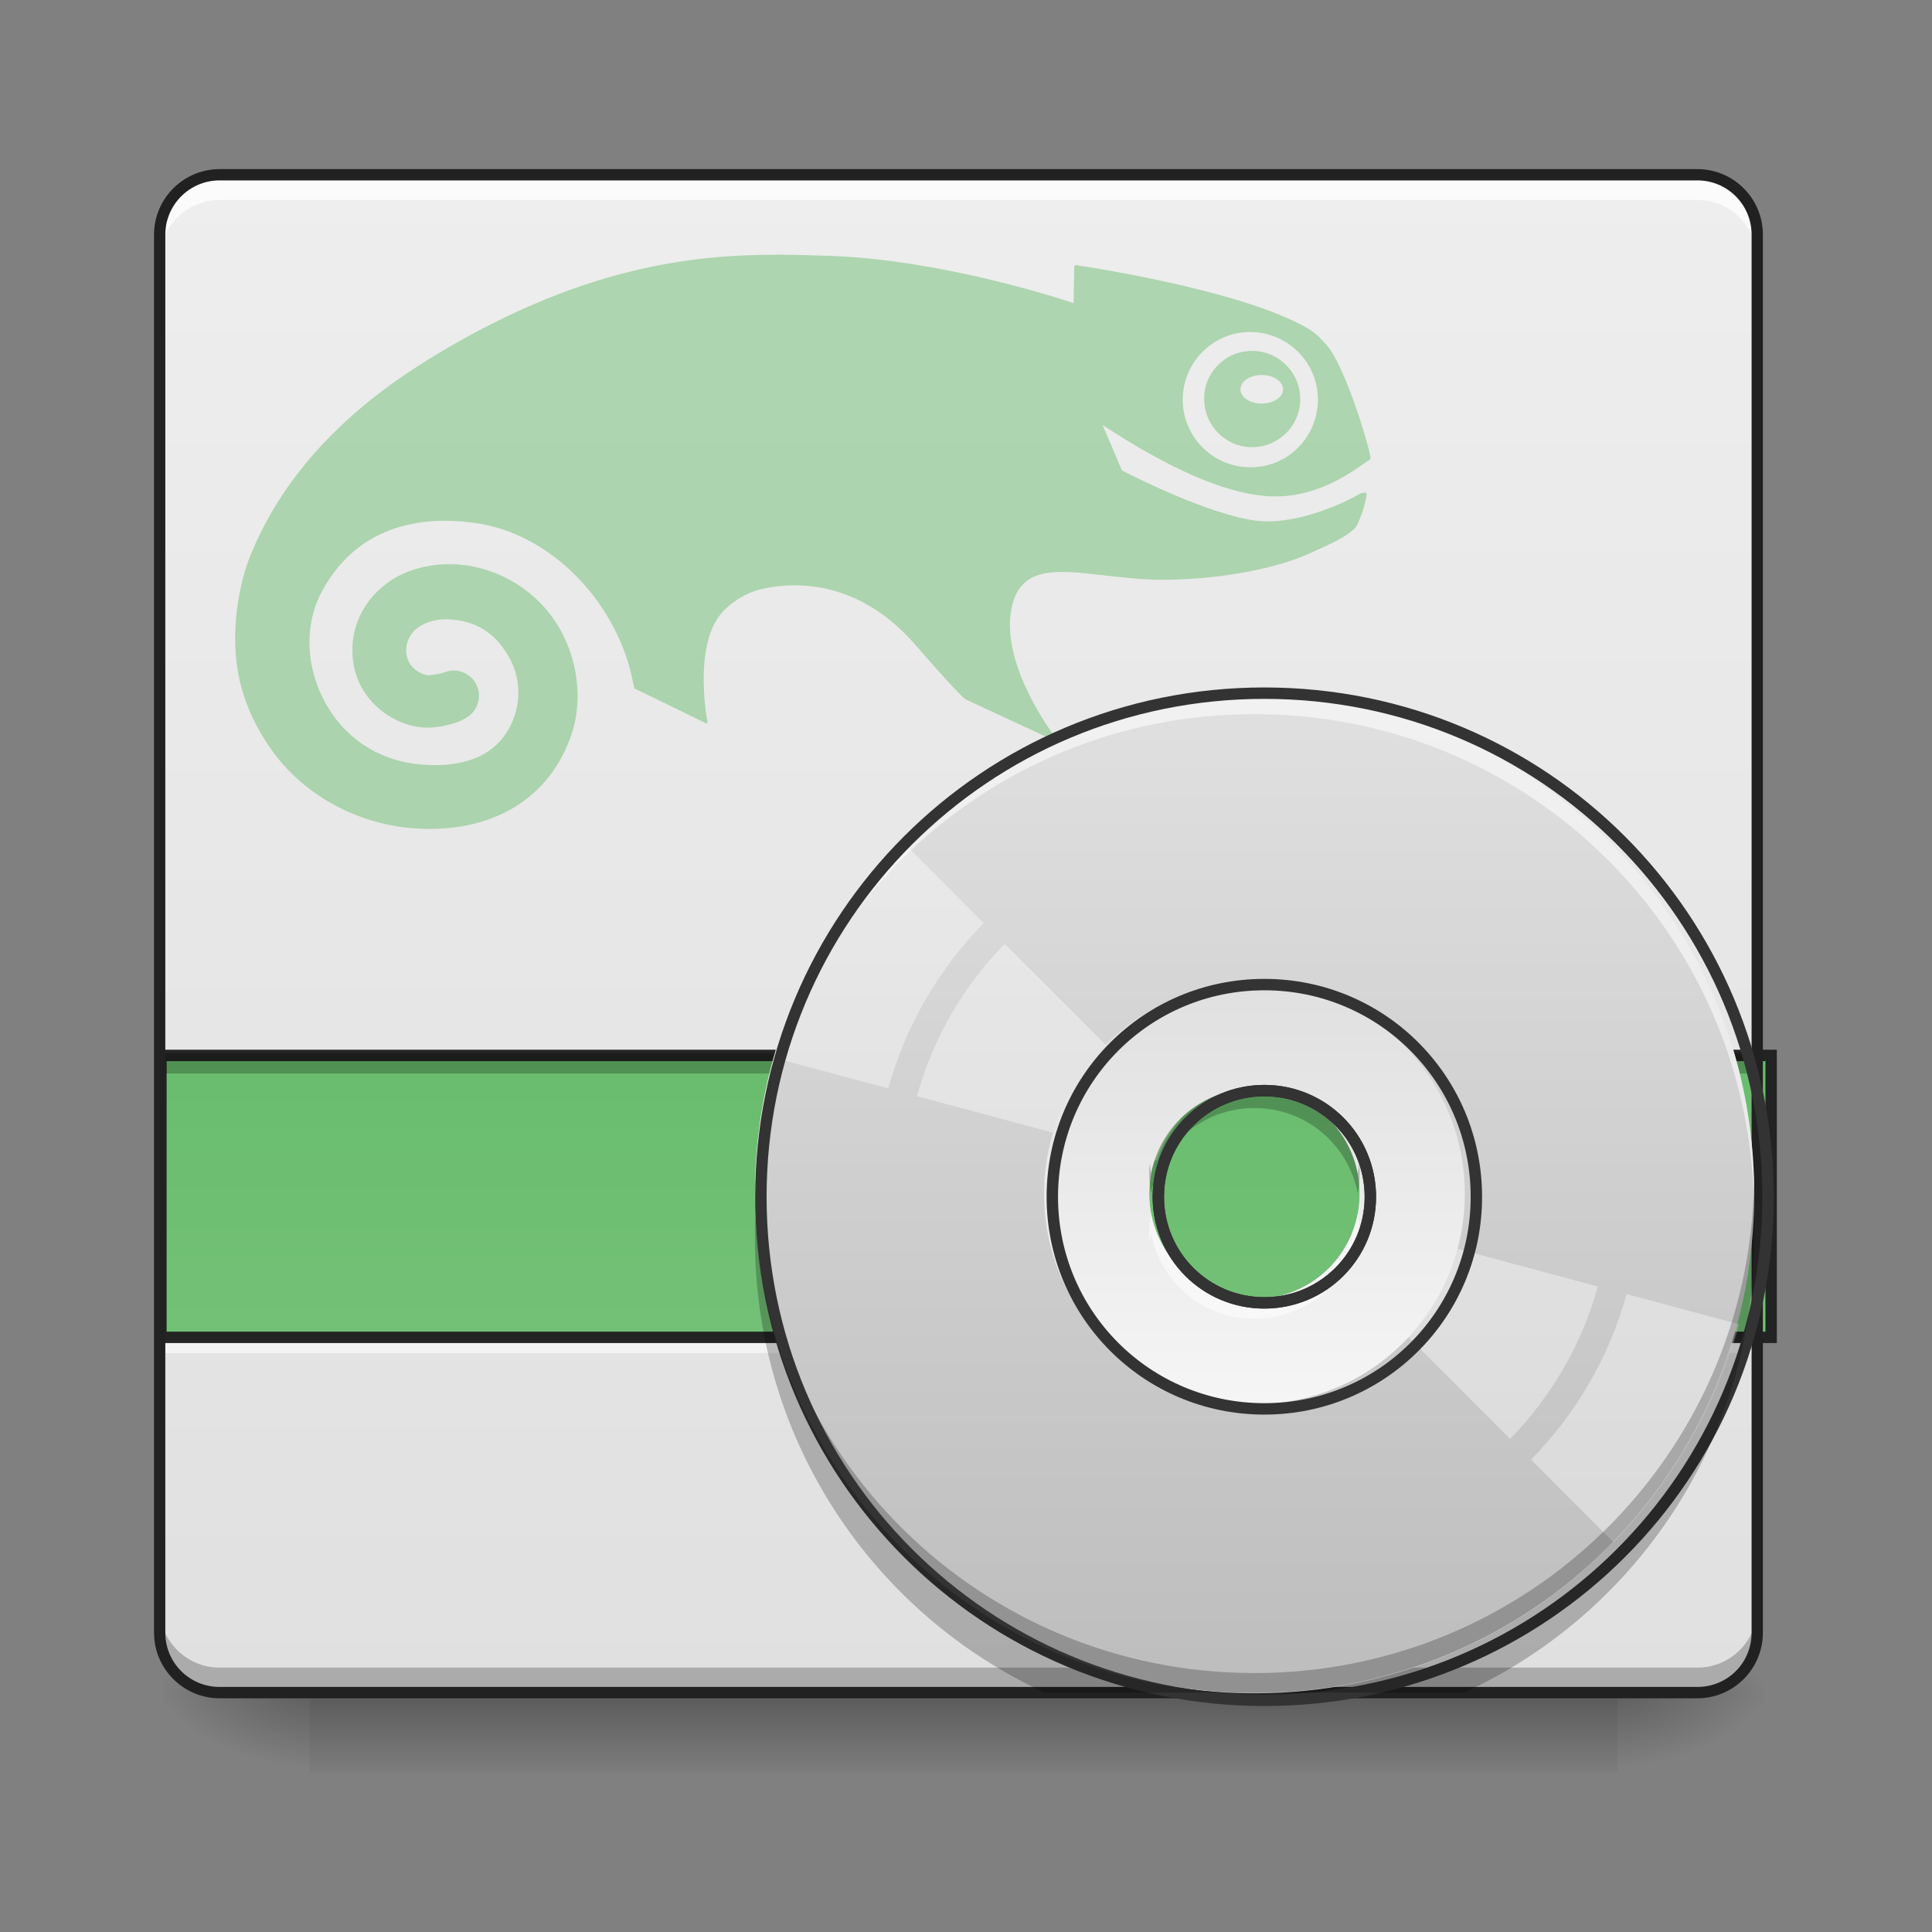 <?xml version="1.0" encoding="UTF-8"?>
<svg xmlns="http://www.w3.org/2000/svg" xmlns:xlink="http://www.w3.org/1999/xlink" width="32px" height="32px" viewBox="0 0 32 32" version="1.1">
<rect x="0" y="0" width="32" height="32" fill="#808080" stroke="none"/>
<defs>
<linearGradient id="linear0" gradientUnits="userSpaceOnUse" x1="254" y1="233.5" x2="254" y2="254.667" gradientTransform="matrix(0.063,0,0,0.063,-0,13.439)">
<stop offset="0" style="stop-color:rgb(0%,0%,0%);stop-opacity:0.275;"/>
<stop offset="1" style="stop-color:rgb(0%,0%,0%);stop-opacity:0;"/>
</linearGradient>
<radialGradient id="radial0" gradientUnits="userSpaceOnUse" cx="450.909" cy="189.579" fx="450.909" fy="189.579" r="21.167" gradientTransform="matrix(0,-0.078,-0.141,-0,53.123,63.595)">
<stop offset="0" style="stop-color:rgb(0%,0%,0%);stop-opacity:0.314;"/>
<stop offset="0.222" style="stop-color:rgb(0%,0%,0%);stop-opacity:0.275;"/>
<stop offset="1" style="stop-color:rgb(0%,0%,0%);stop-opacity:0;"/>
</radialGradient>
<radialGradient id="radial1" gradientUnits="userSpaceOnUse" cx="450.909" cy="189.579" fx="450.909" fy="189.579" r="21.167" gradientTransform="matrix(-0,0.078,0.141,0,-21.205,-7.527)">
<stop offset="0" style="stop-color:rgb(0%,0%,0%);stop-opacity:0.314;"/>
<stop offset="0.222" style="stop-color:rgb(0%,0%,0%);stop-opacity:0.275;"/>
<stop offset="1" style="stop-color:rgb(0%,0%,0%);stop-opacity:0;"/>
</radialGradient>
<radialGradient id="radial2" gradientUnits="userSpaceOnUse" cx="450.909" cy="189.579" fx="450.909" fy="189.579" r="21.167" gradientTransform="matrix(-0,-0.078,0.141,-0,-21.205,63.595)">
<stop offset="0" style="stop-color:rgb(0%,0%,0%);stop-opacity:0.314;"/>
<stop offset="0.222" style="stop-color:rgb(0%,0%,0%);stop-opacity:0.275;"/>
<stop offset="1" style="stop-color:rgb(0%,0%,0%);stop-opacity:0;"/>
</radialGradient>
<radialGradient id="radial3" gradientUnits="userSpaceOnUse" cx="450.909" cy="189.579" fx="450.909" fy="189.579" r="21.167" gradientTransform="matrix(0,0.078,-0.141,0,53.123,-7.527)">
<stop offset="0" style="stop-color:rgb(0%,0%,0%);stop-opacity:0.314;"/>
<stop offset="0.222" style="stop-color:rgb(0%,0%,0%);stop-opacity:0.275;"/>
<stop offset="1" style="stop-color:rgb(0%,0%,0%);stop-opacity:0;"/>
</radialGradient>
<linearGradient id="linear1" gradientUnits="userSpaceOnUse" x1="254" y1="233.5" x2="254" y2="-168.667" gradientTransform="matrix(0.041,0,0,0.041,-3.287,8.871)">
<stop offset="0" style="stop-color:rgb(40%,73.333%,41.569%);stop-opacity:1;"/>
<stop offset="1" style="stop-color:rgb(50.588%,78.039%,51.765%);stop-opacity:1;"/>
</linearGradient>
<linearGradient id="linear2" gradientUnits="userSpaceOnUse" x1="169.333" y1="233.5" x2="169.333" y2="-168.667" gradientTransform="matrix(0.063,0,0,0.063,0,13.439)">
<stop offset="0" style="stop-color:rgb(87.843%,87.843%,87.843%);stop-opacity:1;"/>
<stop offset="1" style="stop-color:rgb(93.333%,93.333%,93.333%);stop-opacity:1;"/>
</linearGradient>
<linearGradient id="linear3" gradientUnits="userSpaceOnUse" x1="190.5" y1="36.952" x2="190.5" y2="281.881" gradientTransform="matrix(1,0,0,0.778,0,14.259)">
<stop offset="0" style="stop-color:rgb(40%,73.333%,41.569%);stop-opacity:1;"/>
<stop offset="1" style="stop-color:rgb(50.588%,78.039%,51.765%);stop-opacity:1;"/>
</linearGradient>
<linearGradient id="linear4" gradientUnits="userSpaceOnUse" x1="254" y1="-168.667" x2="254" y2="233.5" gradientTransform="matrix(0.041,0,0,0.041,10.325,18.437)">
<stop offset="0" style="stop-color:rgb(87.843%,87.843%,87.843%);stop-opacity:1;"/>
<stop offset="1" style="stop-color:rgb(74.118%,74.118%,74.118%);stop-opacity:1;"/>
</linearGradient>
<linearGradient id="linear5" gradientUnits="userSpaceOnUse" x1="254" y1="117.083" x2="254" y2="-52.25" gradientTransform="matrix(0.041,0,0,0.041,10.325,18.437)">
<stop offset="0" style="stop-color:rgb(96.078%,96.078%,96.078%);stop-opacity:1;"/>
<stop offset="1" style="stop-color:rgb(87.843%,87.843%,87.843%);stop-opacity:1;"/>
</linearGradient>
</defs>
<g id="surface1">
<path style=" stroke:none;fill-rule:nonzero;fill:url(#linear0);" d="M 5.125 28.035 L 26.793 28.035 L 26.793 29.355 L 5.125 29.355 Z M 5.125 28.035 "/>
<path style=" stroke:none;fill-rule:nonzero;fill:url(#radial0);" d="M 26.793 28.035 L 29.438 28.035 L 29.438 26.711 L 26.793 26.711 Z M 26.793 28.035 "/>
<path style=" stroke:none;fill-rule:nonzero;fill:url(#radial1);" d="M 5.125 28.035 L 2.48 28.035 L 2.48 29.355 L 5.125 29.355 Z M 5.125 28.035 "/>
<path style=" stroke:none;fill-rule:nonzero;fill:url(#radial2);" d="M 5.125 28.035 L 2.48 28.035 L 2.48 26.711 L 5.125 26.711 Z M 5.125 28.035 "/>
<path style=" stroke:none;fill-rule:nonzero;fill:url(#radial3);" d="M 26.793 28.035 L 29.438 28.035 L 29.438 29.355 L 26.793 29.355 Z M 26.793 28.035 "/>
<path style=" stroke:none;fill-rule:nonzero;fill:url(#linear1);" d="M 4.109 4.641 C 3.371 4.645 4.137 5.285 3.637 6.211 C 3.266 6.465 2.938 6.668 2.645 6.832 L 2.645 14.164 C 2.66 14.168 2.676 14.176 2.688 14.18 C 4.223 14.5 5.789 14.777 7.363 14.633 C 9.098 14.504 10.891 14.113 12.332 13.098 C 12.664 12.758 13.023 11.477 12.203 12.156 C 10.988 12.762 9.547 13.098 8.234 12.578 C 7.145 12.227 6.07 11.777 5.074 11.227 C 4.387 10.844 4.172 10.41 4.387 10.086 C 4.629 9.641 7.898 11.945 9.836 12.062 C 10.957 12.082 12.711 11.492 12.875 10.863 C 13.363 8.168 10.547 6.52 8.879 5.832 C 7.402 5.266 5.875 4.68 4.277 4.652 C 4.215 4.645 4.156 4.641 4.109 4.641 Z M 9.188 6.918 C 10.504 6.93 11.555 8.363 11.141 9.625 C 10.812 10.914 9.156 11.582 8.035 10.859 C 6.875 10.23 6.625 8.477 7.586 7.562 C 7.98 7.145 8.551 6.91 9.125 6.918 C 9.145 6.918 9.164 6.918 9.188 6.918 Z M 9.137 7.539 C 9.117 7.539 9.102 7.539 9.086 7.543 C 7.984 7.504 7.227 8.891 7.859 9.797 C 8.41 10.789 10.035 10.684 10.453 9.633 C 10.91 8.691 10.168 7.539 9.137 7.539 Z M 9.348 8.281 C 9.367 8.281 9.383 8.281 9.402 8.281 C 10.332 8.359 10.098 9.406 9.27 9.148 C 8.52 8.801 8.801 8.281 9.348 8.281 Z M 9.348 8.281 "/>
<path style=" stroke:none;fill-rule:nonzero;fill:url(#linear2);" d="M 3.637 2.895 L 28.113 2.895 C 28.664 2.895 29.105 3.34 29.105 3.887 L 29.105 27.043 C 29.105 27.59 28.664 28.035 28.113 28.035 L 3.637 28.035 C 3.09 28.035 2.645 27.59 2.645 27.043 L 2.645 3.887 C 2.645 3.34 3.09 2.895 3.637 2.895 Z M 3.637 2.895 "/>
<path style=" stroke:none;fill-rule:nonzero;fill:rgb(100%,100%,100%);fill-opacity:0.588;" d="M 2.645 22.082 L 2.645 22.41 L 29.105 22.41 L 29.105 22.082 Z M 2.645 22.082 "/>
<path style="fill-rule:nonzero;fill:url(#linear3);stroke-width:3;stroke-linecap:butt;stroke-linejoin:miter;stroke:rgb(12.941%,12.941%,12.941%);stroke-opacity:0.98;stroke-miterlimit:4;" d="M 42.308 64.161 L 465.643 64.161 L 465.643 138.279 L 42.308 138.279 Z M 42.308 64.161 " transform="matrix(0.063,0,0,0.063,0,13.439)"/>
<path style=" stroke:none;fill-rule:nonzero;fill:rgb(0%,0%,0%);fill-opacity:0.235;" d="M 2.645 17.449 L 2.645 17.781 L 29.105 17.781 L 29.105 17.449 Z M 2.645 17.449 "/>
<path style=" stroke:none;fill-rule:nonzero;fill:rgb(0%,0%,0%);fill-opacity:0.235;" d="M 2.645 26.629 L 2.645 26.957 C 2.645 27.508 3.09 27.953 3.637 27.953 L 28.113 27.953 C 28.664 27.953 29.105 27.508 29.105 26.957 L 29.105 26.629 C 29.105 27.18 28.664 27.621 28.113 27.621 L 3.637 27.621 C 3.09 27.621 2.645 27.18 2.645 26.629 Z M 2.645 26.629 "/>
<path style=" stroke:none;fill-rule:nonzero;fill:rgb(100%,100%,100%);fill-opacity:0.784;" d="M 3.637 2.98 C 3.09 2.98 2.645 3.426 2.645 3.973 L 2.645 4.305 C 2.645 3.754 3.09 3.312 3.637 3.312 L 28.113 3.312 C 28.664 3.312 29.105 3.754 29.105 4.305 L 29.105 3.973 C 29.105 3.426 28.664 2.98 28.113 2.98 Z M 3.637 2.98 "/>
<path style=" stroke:none;fill-rule:nonzero;fill:rgb(40%,73.333%,41.569%);fill-opacity:0.471;" d="M 12.898 4.219 C 11.453 4.215 9.578 4.426 7.109 5.945 L 7.023 6 C 5.621 6.875 4.652 7.953 4.145 9.207 C 3.984 9.602 3.773 10.492 3.984 11.328 C 4.074 11.695 4.246 12.062 4.477 12.391 C 4.992 13.137 5.863 13.629 6.797 13.715 C 8.121 13.832 9.121 13.238 9.477 12.129 C 9.723 11.359 9.477 10.234 8.539 9.66 C 7.777 9.195 6.953 9.301 6.477 9.613 C 6.066 9.887 5.832 10.312 5.836 10.781 C 5.844 11.609 6.559 12.051 7.07 12.051 C 7.223 12.051 7.371 12.027 7.539 11.973 C 7.602 11.953 7.656 11.93 7.719 11.891 L 7.738 11.879 L 7.75 11.871 L 7.746 11.875 C 7.863 11.797 7.934 11.664 7.934 11.527 C 7.934 11.488 7.93 11.449 7.918 11.41 C 7.859 11.203 7.652 11.074 7.438 11.113 L 7.406 11.121 L 7.367 11.133 L 7.309 11.152 C 7.191 11.18 7.102 11.184 7.086 11.184 C 7.023 11.18 6.727 11.09 6.727 10.766 L 6.727 10.762 C 6.73 10.645 6.777 10.562 6.805 10.516 C 6.895 10.371 7.148 10.23 7.484 10.262 C 7.934 10.297 8.254 10.527 8.469 10.957 C 8.664 11.359 8.613 11.852 8.332 12.215 C 8.059 12.574 7.562 12.727 6.906 12.656 C 6.242 12.582 5.684 12.203 5.371 11.609 C 5.062 11.027 5.043 10.34 5.324 9.809 C 5.996 8.543 7.262 8.559 7.957 8.676 C 8.984 8.855 9.918 9.68 10.336 10.773 C 10.402 10.949 10.438 11.086 10.465 11.211 L 10.508 11.402 L 11.672 11.969 L 11.688 11.98 L 11.715 11.977 L 11.719 11.945 C 11.715 11.918 11.695 11.895 11.668 11.57 C 11.648 11.281 11.602 10.492 12 10.102 C 12.152 9.945 12.391 9.812 12.574 9.766 C 13.336 9.582 14.324 9.711 15.168 10.688 C 15.605 11.191 15.82 11.422 15.926 11.523 L 15.961 11.559 L 16.008 11.59 C 16.043 11.609 17.457 12.262 17.457 12.262 L 17.488 12.254 L 17.488 12.223 C 17.48 12.215 16.59 11.066 16.746 10.121 C 16.871 9.367 17.473 9.434 18.301 9.531 C 18.57 9.562 18.879 9.598 19.199 9.602 C 20.09 9.609 21.047 9.445 21.641 9.188 C 22.02 9.02 22.266 8.91 22.418 8.77 C 22.473 8.727 22.504 8.648 22.531 8.57 L 22.551 8.52 C 22.578 8.453 22.613 8.32 22.629 8.242 C 22.637 8.211 22.641 8.176 22.617 8.156 L 22.535 8.172 C 22.273 8.328 21.625 8.625 21.02 8.637 C 20.266 8.652 18.75 7.879 18.594 7.797 L 18.578 7.781 C 18.539 7.691 18.312 7.152 18.262 7.039 C 19.355 7.758 20.262 8.156 20.953 8.215 C 21.727 8.285 22.328 7.863 22.582 7.684 C 22.633 7.648 22.672 7.621 22.688 7.617 L 22.703 7.59 C 22.66 7.32 22.258 6.008 21.953 5.691 C 21.871 5.605 21.801 5.52 21.664 5.441 C 20.562 4.797 17.945 4.41 17.82 4.391 L 17.801 4.398 L 17.793 4.418 C 17.793 4.418 17.781 4.961 17.781 5.02 C 17.512 4.93 15.57 4.301 13.746 4.238 C 13.48 4.23 13.199 4.219 12.898 4.219 Z M 20.746 5.5 C 21.367 5.523 21.852 6.043 21.828 6.66 C 21.816 6.961 21.691 7.234 21.473 7.441 C 21.254 7.645 20.973 7.75 20.672 7.738 C 20.055 7.719 19.57 7.199 19.59 6.582 C 19.602 6.281 19.727 6.004 19.945 5.801 C 20.16 5.598 20.449 5.488 20.746 5.5 Z M 20.766 5.812 C 20.555 5.805 20.352 5.879 20.195 6.027 C 20.043 6.168 19.949 6.367 19.945 6.578 C 19.93 7.02 20.273 7.391 20.711 7.406 C 20.926 7.414 21.129 7.336 21.285 7.191 C 21.438 7.047 21.531 6.848 21.535 6.637 C 21.551 6.199 21.207 5.828 20.766 5.812 Z M 20.898 6.211 C 21.082 6.211 21.23 6.305 21.25 6.426 C 21.25 6.43 21.25 6.434 21.25 6.438 C 21.25 6.441 21.25 6.445 21.25 6.449 C 21.25 6.453 21.25 6.457 21.25 6.461 C 21.242 6.586 21.086 6.684 20.898 6.684 C 20.707 6.684 20.555 6.586 20.547 6.461 C 20.543 6.457 20.543 6.453 20.543 6.449 C 20.543 6.445 20.543 6.441 20.547 6.438 C 20.555 6.312 20.707 6.211 20.898 6.211 Z M 20.898 6.211 "/>
<path style=" stroke:none;fill-rule:nonzero;fill:rgb(12.941%,12.941%,12.941%);fill-opacity:1;" d="M 3.637 2.801 C 3.039 2.801 2.551 3.289 2.551 3.887 L 2.551 27.043 C 2.551 27.641 3.039 28.129 3.637 28.129 L 28.113 28.129 C 28.715 28.129 29.199 27.641 29.199 27.043 L 29.199 3.887 C 29.199 3.289 28.715 2.801 28.113 2.801 Z M 3.637 2.988 L 28.113 2.988 C 28.613 2.988 29.012 3.391 29.012 3.887 L 29.012 27.043 C 29.012 27.543 28.613 27.941 28.113 27.941 L 3.637 27.941 C 3.141 27.941 2.738 27.543 2.738 27.043 L 2.738 3.887 C 2.738 3.391 3.141 2.988 3.637 2.988 Z M 3.637 2.988 "/>
<path style=" stroke:none;fill-rule:nonzero;fill:url(#linear4);" d="M 20.777 11.496 C 16.195 11.496 12.504 15.188 12.504 19.773 C 12.504 24.355 16.195 28.047 20.777 28.047 C 25.363 28.047 29.055 24.355 29.055 19.773 C 29.055 15.188 25.363 11.496 20.777 11.496 Z M 20.777 18.027 C 21.742 18.027 22.52 18.805 22.52 19.773 C 22.52 20.738 21.742 21.516 20.777 21.516 C 19.812 21.516 19.035 20.738 19.035 19.773 C 19.035 18.805 19.812 18.027 20.777 18.027 Z M 20.777 18.027 "/>
<path style=" stroke:none;fill-rule:nonzero;fill:rgb(100%,100%,100%);fill-opacity:0.392;" d="M 14.93 13.922 C 14.449 14.41 14.02 14.973 13.66 15.594 C 13.301 16.219 13.031 16.867 12.848 17.527 L 14.711 18.027 C 15.004 16.98 15.555 16.043 16.293 15.289 Z M 16.641 15.633 C 15.961 16.328 15.453 17.191 15.188 18.156 L 19.16 19.223 C 19.199 19.098 19.25 18.977 19.32 18.859 C 19.387 18.746 19.465 18.641 19.551 18.543 Z M 16.641 15.633 "/>
<path style=" stroke:none;fill-rule:nonzero;fill:rgb(100%,100%,100%);fill-opacity:0.392;" d="M 22.492 20.242 C 22.453 20.363 22.402 20.484 22.336 20.602 C 22.266 20.719 22.188 20.824 22.102 20.918 L 25.012 23.832 C 25.691 23.137 26.199 22.273 26.465 21.309 Z M 26.941 21.434 C 26.652 22.484 26.098 23.422 25.359 24.176 L 26.723 25.543 C 27.203 25.051 27.633 24.492 27.992 23.867 C 28.352 23.246 28.621 22.594 28.805 21.934 Z M 26.941 21.434 "/>
<path style=" stroke:none;fill-rule:nonzero;fill:url(#linear5);" d="M 20.777 16.285 C 18.848 16.285 17.293 17.84 17.293 19.773 C 17.293 21.703 18.848 23.258 20.777 23.258 C 22.707 23.258 24.262 21.703 24.262 19.773 C 24.262 17.84 22.707 16.285 20.777 16.285 Z M 20.777 18.027 C 21.742 18.027 22.52 18.805 22.52 19.773 C 22.52 20.738 21.742 21.516 20.777 21.516 C 19.812 21.516 19.035 20.738 19.035 19.773 C 19.035 18.805 19.812 18.027 20.777 18.027 Z M 20.777 18.027 "/>
<path style=" stroke:none;fill-rule:nonzero;fill:rgb(99.216%,99.216%,99.216%);fill-opacity:0.588;" d="M 20.777 11.496 C 16.195 11.496 12.504 15.188 12.504 19.773 C 12.504 19.824 12.504 19.875 12.504 19.93 C 12.598 15.426 16.25 11.828 20.777 11.828 C 25.305 11.828 28.961 15.426 29.051 19.93 C 29.055 19.875 29.055 19.824 29.055 19.773 C 29.055 15.188 25.363 11.496 20.777 11.496 Z M 19.066 20.102 C 19.047 20.211 19.035 20.32 19.035 20.434 C 19.035 20.488 19.039 20.543 19.043 20.598 C 19.051 20.543 19.059 20.488 19.066 20.434 C 19.223 21.238 19.926 21.844 20.777 21.844 C 21.629 21.844 22.336 21.238 22.488 20.434 C 22.5 20.488 22.508 20.543 22.512 20.598 C 22.52 20.543 22.52 20.488 22.52 20.434 C 22.52 20.32 22.512 20.211 22.488 20.102 C 22.336 20.91 21.629 21.516 20.777 21.516 C 19.926 21.516 19.223 20.91 19.066 20.102 Z M 19.066 20.102 "/>
<path style=" stroke:none;fill-rule:nonzero;fill:rgb(0%,0%,0%);fill-opacity:0.235;" d="M 20.777 28.039 C 16.195 28.039 12.504 24.352 12.504 19.766 C 12.504 19.711 12.504 19.66 12.504 19.609 C 12.598 24.113 16.25 27.711 20.777 27.711 C 25.305 27.711 28.961 24.113 29.051 19.609 C 29.055 19.66 29.055 19.711 29.055 19.766 C 29.055 24.352 25.363 28.039 20.777 28.039 Z M 19.066 19.766 C 19.047 19.656 19.035 19.547 19.035 19.434 C 19.035 19.379 19.039 19.324 19.043 19.27 C 19.051 19.324 19.059 19.379 19.066 19.434 C 19.223 18.629 19.926 18.023 20.777 18.023 C 21.629 18.023 22.336 18.629 22.488 19.434 C 22.5 19.379 22.508 19.324 22.512 19.27 C 22.52 19.324 22.52 19.379 22.52 19.434 C 22.52 19.547 22.512 19.656 22.488 19.766 C 22.336 18.957 21.629 18.352 20.777 18.352 C 19.926 18.352 19.223 18.957 19.066 19.766 Z M 19.066 19.766 "/>
<path style="fill:none;stroke-width:3;stroke-linecap:round;stroke-linejoin:miter;stroke:rgb(20%,20%,20%);stroke-opacity:1;stroke-miterlimit:4;" d="M 332.406 -31.08 C 259.1 -31.08 200.043 27.977 200.043 101.345 C 200.043 174.65 259.1 233.707 332.406 233.707 C 405.774 233.707 464.831 174.65 464.831 101.345 C 464.831 27.977 405.774 -31.08 332.406 -31.08 Z M 332.406 73.41 C 347.842 73.41 360.278 85.846 360.278 101.345 C 360.278 116.781 347.842 129.217 332.406 129.217 C 316.97 129.217 304.533 116.781 304.533 101.345 C 304.533 85.846 316.97 73.41 332.406 73.41 Z M 332.406 73.41 " transform="matrix(0.063,0,0,0.063,0,13.439)"/>
<path style="fill:none;stroke-width:3;stroke-linecap:round;stroke-linejoin:miter;stroke:rgb(20%,20%,20%);stroke-opacity:1;stroke-miterlimit:4;" d="M 332.406 45.538 C 301.534 45.538 276.661 70.41 276.661 101.345 C 276.661 132.217 301.534 157.089 332.406 157.089 C 363.278 157.089 388.15 132.217 388.15 101.345 C 388.15 70.41 363.278 45.538 332.406 45.538 Z M 332.406 73.41 C 347.842 73.41 360.278 85.846 360.278 101.345 C 360.278 116.781 347.842 129.217 332.406 129.217 C 316.97 129.217 304.533 116.781 304.533 101.345 C 304.533 85.846 316.97 73.41 332.406 73.41 Z M 332.406 73.41 " transform="matrix(0.063,0,0,0.063,0,13.439)"/>
<path style=" stroke:none;fill-rule:nonzero;fill:rgb(0%,0%,0%);fill-opacity:0.235;" d="M 12.512 20.145 C 12.504 20.266 12.504 20.391 12.504 20.516 C 12.504 23.859 14.465 26.727 17.305 28.035 L 20.305 28.035 C 16.066 27.797 12.699 24.398 12.512 20.145 Z M 29.047 20.145 C 28.859 24.398 25.492 27.797 21.25 28.035 L 24.25 28.035 C 27.09 26.727 29.055 23.859 29.055 20.516 C 29.055 20.391 29.051 20.266 29.047 20.145 Z M 29.047 20.145 "/>
</g>
</svg>
